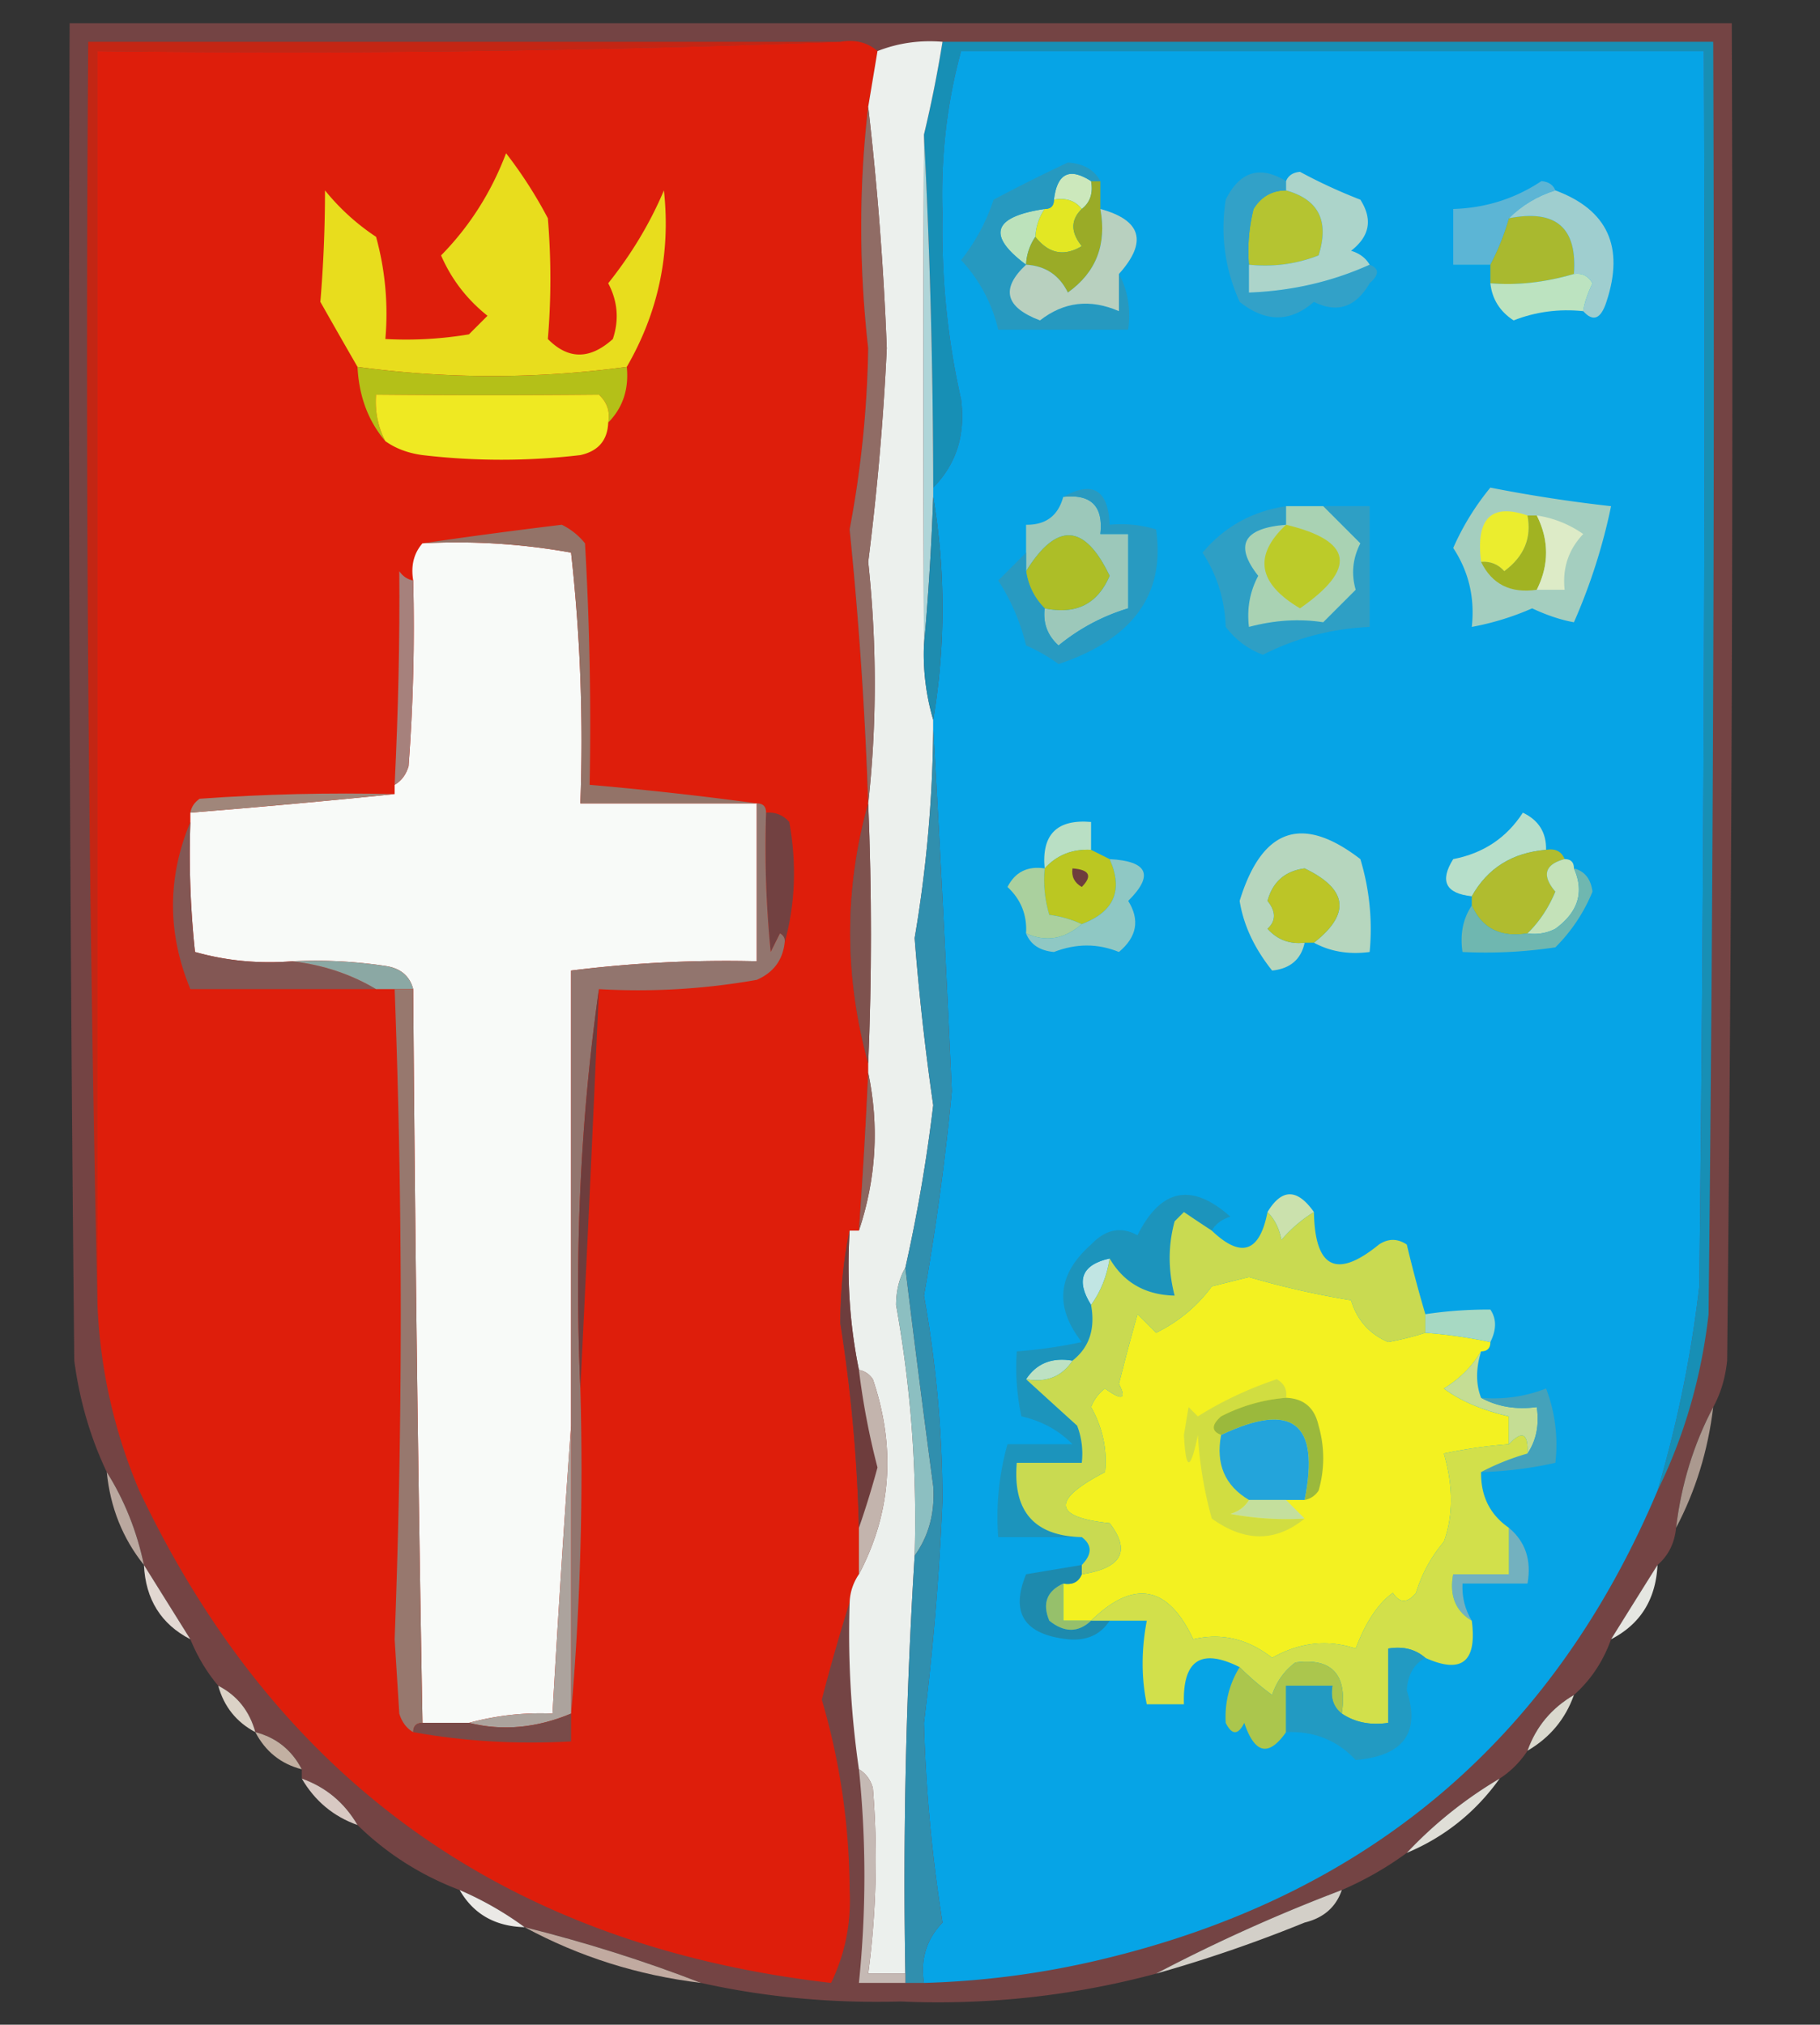 <svg xmlns="http://www.w3.org/2000/svg" width="196" height="218" style="shape-rendering:geometricPrecision;text-rendering:geometricPrecision;image-rendering:optimizeQuality;fill-rule:evenodd;clip-rule:evenodd"><rect width="100%" height="100%" fill="#333333" stroke="none"/><path style="opacity:1" fill="#744444" d="M184.5 151.5c-2.11 4.002-3.443 8.335-4 13-.16 1.653-.826 2.986-2 4a2057.83 2057.83 0 0 0-5 8c-.851 2.382-2.184 4.382-4 6-2.414 1.411-4.081 3.411-5 6a10.165 10.165 0 0 1-3 3 45.26 45.26 0 0 0-10 8 36.077 36.077 0 0 1-7 4 180.476 180.476 0 0 0-20 9 90.57 90.57 0 0 1-27.5 3c-7.402.206-14.568-.461-21.5-2a158.332 158.332 0 0 0-19-6 35.68 35.68 0 0 0-7-4c-4.183-1.587-7.85-3.921-11-7-1.41-2.414-3.41-4.081-6-5v-1c-1.085-2.087-2.751-3.42-5-4-.636-2.295-1.969-3.961-4-5-1.237-1.465-2.237-3.132-3-5-1.67-2.675-3.337-5.341-5-8-.764-3.637-2.097-6.97-4-10-1.764-3.705-2.931-7.705-3.5-12-.5-47.999-.667-95.999-.5-144h179c.167 48.001 0 96.001-.5 144-.198 1.882-.698 3.548-1.5 5z"/><path style="opacity:1" fill="#c32614" d="M90.5 4.5a1600.593 1600.593 0 0 1-80 1v135a4624.6 4624.6 0 0 1-1-136h81z"/><path style="opacity:1" fill="#de1e0b" d="M90.5 4.5c1.599-.268 2.932.066 4 1l-1 6c-1 8.5-1 17.166 0 26a113.736 113.736 0 0 1-2 19.5 435.647 435.647 0 0 1 2 29.5c-2.586 9.228-2.586 18.562 0 28v1a656.318 656.318 0 0 1-1 17h-1c-.665 3.149-.998 6.482-1 10a165.658 165.658 0 0 1 2 22v5a5.728 5.728 0 0 0-1 3 222.64 222.64 0 0 0-3 10.5c1.96 6.641 2.96 13.474 3 20.5.18 3.545-.486 6.878-2 10-34.793-3.998-59.626-21.665-74.5-53a56.864 56.864 0 0 1-4.5-20V5.5c26.839.331 53.505-.002 80-1z"/><path style="opacity:1" fill="#178fb5" d="M101.5 4.5h83a9380 9380 0 0 1-.5 137c-.77 6.767-2.604 13.1-5.5 19 2.13-7.19 3.63-14.523 4.5-22 .5-44.332.667-88.665.5-133h-80c-1.533 5.625-2.2 11.459-2 17.5-.132 6.85.535 13.517 2 20 .496 3.797-.504 6.964-3 9.5a753.514 753.514 0 0 0-1-38c.794-3.302 1.46-6.635 2-10z"/><path style="opacity:1" fill="#ecf0ed" d="M101.5 4.5a132.687 132.687 0 0 1-2 10 6447.173 6447.173 0 0 0 0 55 24.93 24.93 0 0 0 1 8v1a140.824 140.824 0 0 1-2 22.5 274.64 274.64 0 0 0 2 18 173.918 173.918 0 0 1-3 17.5c-.656 1.122-.99 2.455-1 4a130.35 130.35 0 0 1 2 27 561.697 561.697 0 0 0-1 45h-4a93.793 93.793 0 0 0 .5-20c-.278-.916-.778-1.582-1.5-2a102.049 102.049 0 0 1-1-18 5.728 5.728 0 0 1 1-3c3.493-6.623 3.993-13.623 1.5-21-.383-.556-.883-.889-1.5-1-.987-4.805-1.32-9.805-1-15h1c1.862-5.61 2.196-11.277 1-17v-1c.39-9.151.39-18.484 0-28 .938-8.498.938-17.164 0-26a293.45 293.45 0 0 0 2-23 342.93 342.93 0 0 0-2-26l1-6c2.217-.869 4.55-1.202 7-1z"/><path style="opacity:1" fill="#06a4e6" d="M178.5 160.5c-11.35 26.877-31.35 43.71-60 50.5a93.237 93.237 0 0 1-19 2.5c-.396-2.544.271-4.711 2-6.5a165.005 165.005 0 0 1-2-21.5 297.37 297.37 0 0 0 2-24c-.033-7.415-.7-14.748-2-22a274.3 274.3 0 0 0 3-22 3060.617 3060.617 0 0 0-2-39v-1c1.333-8 1.333-16 0-24v-1c2.496-2.536 3.496-5.703 3-9.5-1.465-6.483-2.132-13.15-2-20-.2-6.041.467-11.875 2-17.5h80c.167 44.335 0 88.668-.5 133-.87 7.477-2.37 14.81-4.5 22z"/><path style="opacity:1" fill="#e8dd1d" d="M67.5 39.5a107.488 107.488 0 0 1-29 0 931.616 931.616 0 0 1-4-7c.33-3.934.497-7.934.5-12a24.353 24.353 0 0 0 5.5 5 31.121 31.121 0 0 1 1 11 40.936 40.936 0 0 0 9-.5l2-2c-2.218-1.767-3.885-3.933-5-6.5 3.068-3.122 5.402-6.789 7-11a47.643 47.643 0 0 1 4.5 7c.363 4.366.363 8.7 0 13 2.197 2.23 4.53 2.23 7 0 .687-2.068.52-4.068-.5-6 2.507-3.141 4.507-6.474 6-10 .737 6.785-.597 13.118-4 19z"/><path style="opacity:1" fill="#cce8bc" d="M117.5 19.5c.237 1.291-.096 2.291-1 3-.709-.904-1.709-1.237-3-1 .337-2.836 1.671-3.502 4-2z"/><path style="opacity:1" fill="#5cb5d5" d="M167.5 20.5c-1.934.61-3.601 1.61-5 3a26.332 26.332 0 0 1-2 5h-4v-6c3.473-.102 6.639-1.102 9.5-3 .765.07 1.265.403 1.5 1z"/><path style="opacity:1" fill="#bce2bb" d="M112.5 22.5a5.727 5.727 0 0 0-1 3 5.727 5.727 0 0 0-1 3c-4.248-3.164-3.581-5.164 2-6z"/><path style="opacity:1" fill="#b5c431" d="M138.5 20.5c3.509.974 4.676 3.308 3.5 7-2.381.935-4.881 1.268-7.5 1a18.452 18.452 0 0 1 .5-6c.816-1.323 1.983-1.99 3.5-2z"/><path style="opacity:1" fill="#a9b92f" d="M162.5 23.5c5.042-.995 7.375 1.005 7 6-3.135.913-6.135 1.247-9 1v-2a26.332 26.332 0 0 0 2-5z"/><path style="opacity:1" fill="#9fcecf" d="M167.5 20.5c5.627 2.088 7.461 6.088 5.5 12-.601 1.859-1.434 2.192-2.5 1 .111-.837.444-1.837 1-3-.457-.797-1.124-1.13-2-1 .375-4.995-1.958-6.995-7-6 1.399-1.39 3.066-2.39 5-3z"/><path style="opacity:1" fill="#e3e723" d="M113.5 21.5c1.291-.237 2.291.096 3 1-1.205 1.172-1.205 2.505 0 4-1.897 1.152-3.564.819-5-1a5.727 5.727 0 0 1 1-3c.667 0 1-.333 1-1z"/><path style="opacity:1" fill="#9aab27" d="M117.5 19.5h1v3c.711 3.825-.455 6.825-3.5 9-.918-1.876-2.418-2.876-4.5-3a5.727 5.727 0 0 1 1-3c1.436 1.819 3.103 2.152 5 1-1.205-1.495-1.205-2.828 0-4 .904-.709 1.237-1.709 1-3z"/><path style="opacity:1" fill="#2699c0" d="M118.5 19.5h-1c-2.329-1.502-3.663-.836-4 2 0 .667-.333 1-1 1-5.581.836-6.248 2.836-2 6-2.762 2.577-2.262 4.577 1.5 6 2.562-2.007 5.396-2.34 8.5-1v-4c.961 1.765 1.295 3.765 1 6h-14a16.426 16.426 0 0 0-4-7.5 20.888 20.888 0 0 0 3.5-6.5 183.15 183.15 0 0 1 8-4c1.681.108 2.848.775 3.5 2z"/><path style="opacity:1" fill="#afd5d8" d="M99.5 14.5a753.514 753.514 0 0 1 1 38v1a291.505 291.505 0 0 1-1 16 6447.173 6447.173 0 0 1 0-55z"/><path style="opacity:1" fill="#32a1c8" d="M138.5 19.5v1c-1.517.01-2.684.677-3.5 2a18.452 18.452 0 0 0-.5 6v3c4.623-.176 8.957-1.176 13-3 1.05.405 1.05 1.071 0 2-1.504 2.59-3.504 3.256-6 2-2.539 2.223-5.206 2.223-8 0-1.59-3.536-2.09-7.203-1.5-11 1.517-3.05 3.684-3.717 6.5-2z"/><path style="opacity:1" fill="#acd4ca" d="M147.5 28.5c-4.043 1.824-8.377 2.824-13 3v-3c2.619.268 5.119-.065 7.5-1 1.176-3.692.009-6.026-3.5-7v-1c.235-.597.735-.93 1.5-1a56.91 56.91 0 0 0 6.5 3c1.348 2.111 1.015 3.945-1 5.5.916.278 1.582.778 2 1.5z"/><path style="opacity:1" fill="#bce3c0" d="M169.5 29.5c.876-.13 1.543.203 2 1-.556 1.163-.889 2.163-1 3-2.619-.268-5.119.065-7.5 1-1.481-.97-2.315-2.304-2.5-4 2.865.247 5.865-.087 9-1z"/><path style="opacity:1" fill="#b8d0bf" d="M118.5 22.5c4.435 1.21 5.101 3.544 2 7v4c-3.104-1.34-5.938-1.007-8.5 1-3.762-1.423-4.262-3.423-1.5-6 2.082.124 3.582 1.124 4.5 3 3.045-2.175 4.211-5.175 3.5-9z"/><path style="opacity:1" fill="#b4c018" d="M38.5 39.5a107.488 107.488 0 0 0 29 0c.24 2.398-.426 4.398-2 6 .219-1.175-.114-2.175-1-3-7.82.077-15.82.077-24 0-.134 1.791.2 3.458 1 5-1.839-2.154-2.839-4.82-3-8z"/><path style="opacity:1" fill="#efe922" d="M65.5 45.5c-.074 1.91-1.074 3.078-3 3.5a72.496 72.496 0 0 1-17 0c-1.558-.21-2.892-.71-4-1.5-.8-1.542-1.134-3.209-1-5 8.18.077 16.18.077 24 0 .886.825 1.219 1.825 1 3z"/><path style="opacity:1" fill="#906c65" d="M93.5 11.5a342.93 342.93 0 0 1 2 26 293.45 293.45 0 0 1-2 23c.938 8.836.938 17.502 0 26a435.647 435.647 0 0 0-2-29.5 113.736 113.736 0 0 0 2-19.5c-1-8.834-1-17.5 0-26z"/><path style="opacity:1" fill="#a4cebf" d="M160.5 52.5c4.299.847 8.633 1.513 13 2a62.37 62.37 0 0 1-4 12.5c-1.415-.255-2.915-.755-4.5-1.5a29.302 29.302 0 0 1-6.5 2c.344-3.12-.323-5.953-2-8.5a27.99 27.99 0 0 1 4-6.5z"/><path style="opacity:1" fill="#9cc8ba" d="M114.5 53.5c3-.333 4.333 1 4 4h3v8a21.63 21.63 0 0 0-7.5 4c-1.188-1.063-1.688-2.397-1.5-4 3.364.71 5.697-.456 7-3.5-2.699-5.65-5.699-5.817-9-.5v-5c2.119.032 3.452-.968 4-3z"/><path style="opacity:1" fill="#ebed2e" d="M164.5 55.5c.466 2.42-.367 4.42-2.5 6-.671-.752-1.504-1.086-2.5-1-.588-4.677 1.079-6.344 5-5z"/><path style="opacity:1" fill="#a1b322" d="M164.5 55.5h1c1.333 2.667 1.333 5.333 0 8-2.82.413-4.82-.587-6-3 .996-.086 1.829.248 2.5 1 2.133-1.58 2.966-3.58 2.5-6z"/><path style="opacity:1" fill="#ddebc7" d="M165.5 55.5a11.64 11.64 0 0 1 5 2c-1.586 1.673-2.253 3.673-2 6h-3c1.333-2.667 1.333-5.333 0-8z"/><path style="opacity:1" fill="#f8faf8" d="M45.5 58.5a69.245 69.245 0 0 1 16 1 183.123 183.123 0 0 1 1 27h19v17a134.214 134.214 0 0 0-20 1v49a2027.371 2027.371 0 0 0-2 31 29.23 29.23 0 0 0-9 1h-5a7277.203 7277.203 0 0 1-1-79c-.38-1.431-1.38-2.264-3-2.5a50.464 50.464 0 0 0-10-.5c-3.606.289-7.106-.044-10.5-1a98.433 98.433 0 0 1-.5-14v-1c7.465-.602 14.798-1.268 22-2v-1c.722-.418 1.222-1.084 1.5-2 .5-6.658.666-13.325.5-20-.268-1.599.066-2.932 1-4z"/><path style="opacity:1" fill="#adbe27" d="M112.5 65.5c-1.1-1.105-1.767-2.438-2-4 3.301-5.317 6.301-5.15 9 .5-1.303 3.044-3.636 4.21-7 3.5z"/><path style="opacity:1" fill="#1e8caf" d="M100.5 53.5c1.333 8 1.333 16 0 24a24.93 24.93 0 0 1-1-8c.48-5.322.813-10.655 1-16z"/><path style="opacity:1" fill="#289ac1" d="M114.5 53.5c3.176-1.773 4.843-.773 5 3 1.699-.16 3.366.007 5 .5 1.013 6.982-2.487 11.816-10.5 14.5a18.085 18.085 0 0 0-3.5-2 22.726 22.726 0 0 0-3-7l3-3v2c.233 1.562.9 2.895 2 4-.188 1.603.312 2.937 1.5 4a21.63 21.63 0 0 1 7.5-4v-8h-3c.333-3-1-4.333-4-4z"/><path style="opacity:1" fill="#a6817c" d="M44.5 62.5c.166 6.675 0 13.342-.5 20-.278.916-.778 1.582-1.5 2 .393-8.018.56-15.685.5-23 .383.556.883.89 1.5 1z"/><path style="opacity:1" fill="#2e9fc5" d="M138.5 54.5v2c-4.599.362-5.599 2.195-3 5.5-.906 1.7-1.239 3.533-1 5.5 2.772-.734 5.439-.901 8-.5l3.5-3.5c-.497-1.698-.33-3.365.5-5l-4-4h5v13c-4.093.183-7.927 1.183-11.5 3-1.605-.6-2.938-1.6-4-3-.1-2.937-.933-5.604-2.5-8 2.356-2.791 5.356-4.458 9-5z"/><path style="opacity:1" fill="#a9d2b3" d="M138.5 54.5h4l4 4c-.83 1.635-.997 3.302-.5 5l-3.5 3.5c-2.561-.401-5.228-.234-8 .5-.239-1.967.094-3.8 1-5.5-2.599-3.305-1.599-5.138 3-5.5v-2z"/><path style="opacity:1" fill="#bccb29" d="M138.5 56.5c7.175 1.715 7.675 4.715 1.5 9-4.543-2.69-5.043-5.69-1.5-9z"/><path style="opacity:1" fill="#a0867a" d="M42.5 85.5c-7.202.732-14.535 1.398-22 2 .11-.617.444-1.117 1-1.5 6.992-.5 13.992-.666 21-.5z"/><path style="opacity:1" fill="#937368" d="M81.5 86.5h-19a183.123 183.123 0 0 0-1-27 69.245 69.245 0 0 0-16-1c4.868-.712 9.868-1.38 15-2a7.253 7.253 0 0 1 2.5 2c.5 8.66.666 17.327.5 26 6.15.537 12.15 1.204 18 2z"/><path style="opacity:1" fill="#724141" d="M82.5 87.5c.996-.086 1.83.248 2.5 1 .814 4.52.647 8.854-.5 13 .065-.438-.101-.772-.5-1l-1 2c-.5-4.989-.666-9.989-.5-15z"/><path style="opacity:1" fill="#b9dfc4" d="M117.5 91.5c-2.014-.109-3.68.558-5 2-.338-3.65 1.328-5.317 5-5v3z"/><path style="opacity:1" fill="#b7dfca" d="M166.5 91.5c-3.637.304-6.303 1.97-8 5-2.817-.3-3.484-1.634-2-4 3.245-.623 5.745-2.29 7.5-5 1.706.808 2.539 2.141 2.5 4z"/><path style="opacity:1" fill="#7e524e" d="M93.5 86.5c.39 9.516.39 18.849 0 28-2.586-9.438-2.586-18.772 0-28z"/><path style="opacity:1" fill="#b0bc2f" d="M166.5 91.5c.992-.172 1.658.162 2 1-2.152.577-2.485 1.743-1 3.5-.722 1.75-1.722 3.25-3 4.5-2.893.469-4.893-.531-6-3v-1c1.697-3.03 4.363-4.696 8-5z"/><path style="opacity:1" fill="#b6d6be" d="M141.5 101.5c3.975-3.104 3.641-5.77-1-8-2.109.275-3.442 1.442-4 3.5.924 1.15.924 2.15 0 3 1.063 1.188 2.397 1.688 4 1.5-.384 1.793-1.55 2.793-3.5 3-1.922-2.407-3.089-4.907-3.5-7.5 2.401-7.832 6.735-9.332 13-4.5a25.878 25.878 0 0 1 1 10c-2.235.295-4.235-.039-6-1z"/><path style="opacity:1" fill="#92756e" d="M81.5 86.5c.667 0 1 .333 1 1-.166 5.011 0 10.011.5 15l1-2c.399.228.565.562.5 1-.212 1.884-1.212 3.217-3 4a73.134 73.134 0 0 1-17 1c-1.983 13.961-2.65 28.294-2 43 .328 11.845-.005 23.512-1 35v-80a134.214 134.214 0 0 1 20-1v-17z"/><path style="opacity:1" fill="#bbc722" d="m117.5 91.5 2 1c1.501 3.337.501 5.67-3 7a11.985 11.985 0 0 0-3.5-1 12.93 12.93 0 0 1-.5-5c1.32-1.442 2.986-2.109 5-2z"/><path style="opacity:1" fill="#6e3d3d" d="M115.5 93.5c1.837.14 2.17.806 1 2-.798-.457-1.131-1.124-1-2z"/><path style="opacity:1" fill="#8fc8c4" d="M119.5 92.5c4.125.223 4.791 1.723 2 4.5 1.272 2.044.939 3.878-1 5.5-2.273-.928-4.606-.928-7 0-1.53-.14-2.53-.807-3-2 2.142.963 4.142.63 6-1 3.501-1.33 4.501-3.663 3-7z"/><path style="opacity:1" fill="#bcc527" d="M141.5 101.5h-1c-1.603.188-2.937-.312-4-1.5.924-.85.924-1.85 0-3 .558-2.058 1.891-3.225 4-3.5 4.641 2.23 4.975 4.896 1 8z"/><path style="opacity:1" fill="#aad09e" d="M112.5 93.5c-.16 1.7.006 3.366.5 5 1.209.153 2.375.486 3.5 1-1.858 1.63-3.858 1.963-6 1 .117-1.984-.55-3.65-2-5 .82-1.611 2.154-2.278 4-2z"/><path style="opacity:1" fill="#c4e2b9" d="M168.5 92.5c.667 0 1 .333 1 1 1.13 2.54.463 4.707-2 6.5a4.934 4.934 0 0 1-3 .5c1.278-1.25 2.278-2.75 3-4.5-1.485-1.757-1.152-2.923 1-3.5z"/><path style="opacity:1" fill="#6fb7b0" d="M169.5 93.5c1.149.291 1.816 1.124 2 2.5a18.116 18.116 0 0 1-4 6c-3.317.498-6.65.665-10 .5-.284-1.915.049-3.581 1-5 1.107 2.469 3.107 3.469 6 3a4.934 4.934 0 0 0 3-.5c2.463-1.793 3.13-3.96 2-6.5z"/><path style="opacity:1" fill="#835754" d="M20.5 88.5c-.166 4.678 0 9.345.5 14 3.394.956 6.894 1.289 10.5 1 3.297.39 6.297 1.39 9 3h-20c-2.494-6.025-2.494-12.025 0-18z"/><path style="opacity:1" fill="#8ba8a4" d="M31.5 103.5c3.35-.165 6.683.002 10 .5 1.62.236 2.62 1.069 3 2.5h-4c-2.703-1.61-5.703-2.61-9-3z"/><path style="opacity:1" fill="#6e3d3d" d="M64.5 106.5a8098.169 8098.169 0 0 1-2 43c-.65-14.706.017-29.039 2-43z"/><path style="opacity:1" fill="#8d665f" d="M93.5 115.5c1.196 5.723.862 11.39-1 17 .407-5.661.74-11.328 1-17z"/><path style="opacity:1" fill="#cbe1ad" d="M141.5 130.5a14.698 14.698 0 0 0-3.5 3c-.232-1.237-.732-2.237-1.5-3 1.538-2.548 3.204-2.548 5 0z"/><path style="opacity:1" fill="#6e3d3d" d="M91.5 132.5c-.32 5.195.013 10.195 1 15a79.919 79.919 0 0 0 2 10.5 96.635 96.635 0 0 1-2 6.5 165.658 165.658 0 0 0-2-22c.002-3.518.335-6.851 1-10z"/><path style="opacity:1" fill="#c1e5e3" d="M119.5 135.5c-.296 1.903-.963 3.57-2 5-1.67-2.663-1.003-4.33 2-5z"/><path style="opacity:1" fill="#f3f121" d="M153.5 143.5c2.361.174 4.694.507 7 1 0 .667-.333 1-1 1-.951 1.618-2.284 2.951-4 4 1.769 1.326 4.103 2.326 7 3v3a51.569 51.569 0 0 0-7 1c1.01 3.512 1.01 6.679 0 9.5a15.265 15.265 0 0 0-3 5.5c-.925 1.141-1.759 1.141-2.5 0-1.589 1.157-2.922 3.157-4 6-3.041-1.004-6.041-.67-9 1-2.626-2.052-5.459-2.719-8.5-2-2.727-5.812-6.394-6.479-11-2h-3v-4c.992.172 1.658-.162 2-1 4.303-.662 5.303-2.495 3-5.5-6.124-.653-6.291-2.487-.5-5.5.252-2.431-.248-4.765-1.5-7a4.457 4.457 0 0 1 1.5-2c1.84 1.333 2.34 1.166 1.5-.5a261.12 261.12 0 0 1 2-7.5l2 2c2.45-1.211 4.45-2.878 6-5l4-1a92.368 92.368 0 0 0 11 2.5c.641 2.13 1.974 3.63 4 4.5a31.984 31.984 0 0 0 4-1z"/><path style="opacity:1" fill="#8cbfc1" d="M97.5 136.5c.952 7.833 1.952 15.666 3 23.5.2 2.866-.467 5.366-2 7.5a130.35 130.35 0 0 0-2-27c.01-1.545.344-2.878 1-4z"/><path style="opacity:1" fill="#a7d9c3" d="M160.5 144.5a51.569 51.569 0 0 0-7-1v-2a45.296 45.296 0 0 1 7-.5c.671.986.671 2.153 0 3.5z"/><path style="opacity:1" fill="#bde1c3" d="M115.5 146.5c-1.135 1.713-2.802 2.38-5 2 1.135-1.713 2.802-2.38 5-2z"/><path style="opacity:1" fill="#d1dd41" d="M138.5 150.5c-2.46.199-4.793.865-7 2-1.05.929-1.05 1.595 0 2-.592 3.131.408 5.464 3 7-.418.722-1.084 1.222-2 1.5 2.646.497 5.313.664 8 .5-3.119 2.549-6.452 2.549-10 0a42.769 42.769 0 0 1-1.5-9c-.799 3.924-1.299 3.924-1.5 0l.5-3 1 1c2.604-1.64 5.437-2.973 8.5-4 .798.457 1.131 1.124 1 2z"/><path style="opacity:1" fill="#308fae" d="M100.5 78.5a3060.617 3060.617 0 0 1 2 39 274.3 274.3 0 0 1-3 22 127.665 127.665 0 0 1 2 22 297.37 297.37 0 0 1-2 24c.202 7.263.869 14.429 2 21.5-1.729 1.789-2.396 3.956-2 6.5h-2v-1a561.697 561.697 0 0 1 1-45c1.533-2.134 2.2-4.634 2-7.5a1975.476 1975.476 0 0 1-3-23.5 173.918 173.918 0 0 0 3-17.5 274.64 274.64 0 0 1-2-18 140.824 140.824 0 0 0 2-22.5z"/><path style="opacity:1" fill="#9bb93c" d="M138.5 150.5c1.911.074 3.078 1.074 3.5 3a12.494 12.494 0 0 1 0 7c-.383.556-.883.889-1.5 1 1.679-8.31-1.321-10.643-9-7-1.05-.405-1.05-1.071 0-2a18.404 18.404 0 0 1 7-2z"/><path style="opacity:1" fill="#c5dd94" d="M159.5 145.5c-.571 1.86-.571 3.527 0 5 1.765.961 3.765 1.295 6 1 .284 1.915-.049 3.581-1 5 .091-2.198-.575-2.531-2-1v-3c-2.897-.674-5.231-1.674-7-3 1.716-1.049 3.049-2.382 4-4z"/><path style="opacity:1" fill="#23a4db" d="M140.5 161.5h-6c-2.592-1.536-3.592-3.869-3-7 7.679-3.643 10.679-1.31 9 7z"/><path style="opacity:1" fill="#44a2bb" d="M159.5 158.5a26.335 26.335 0 0 1 5-2c.951-1.419 1.284-3.085 1-5-2.235.295-4.235-.039-6-1 2.42.208 4.753-.126 7-1a16.873 16.873 0 0 1 1 8 41.541 41.541 0 0 1-8 1z"/><path style="opacity:1" fill="#ab998f" d="M184.5 151.5c-.557 4.665-1.89 8.998-4 13 .557-4.665 1.89-8.998 4-13z"/><path style="opacity:1" fill="#1c94bc" d="M130.5 132.5a185.977 185.977 0 0 1-3-2l-1 1c-.713 2.596-.713 5.263 0 8-3.152-.071-5.486-1.405-7-4-3.003.67-3.67 2.337-2 5 .475 2.582-.192 4.582-2 6-2.198-.38-3.865.287-5 2a2026.52 2026.52 0 0 0 5.5 5 8.43 8.43 0 0 1 .5 4h-7c-.445 5.216 1.888 7.883 7 8h-9a28.819 28.819 0 0 1 1-10h7c-1.491-1.512-3.324-2.512-5.5-3a24.935 24.935 0 0 1-.5-7 51.569 51.569 0 0 0 7-1c-2.962-3.792-2.628-7.292 1-10.5 1.555-1.646 3.221-1.979 5-1 2.511-5.036 5.845-5.702 10-2-.916.278-1.582.778-2 1.5z"/><path style="opacity:1" fill="#c9da51" d="M130.5 132.5c3.155 3.016 5.155 2.349 6-2 .768.763 1.268 1.763 1.5 3a14.698 14.698 0 0 1 3.5-3c.105 6.053 2.438 7.22 7 3.5 1-.667 2-.667 3 0 .623 2.607 1.29 5.107 2 7.5v2c-1.262.407-2.595.74-4 1-2.026-.87-3.359-2.37-4-4.5a92.368 92.368 0 0 1-11-2.5l-4 1c-1.55 2.122-3.55 3.789-6 5l-2-2a261.12 261.12 0 0 0-2 7.5c.84 1.666.34 1.833-1.5.5a4.457 4.457 0 0 0-1.5 2c1.252 2.235 1.752 4.569 1.5 7-5.791 3.013-5.624 4.847.5 5.5 2.303 3.005 1.303 4.838-3 5.5v-1c1.125-1.152 1.125-2.152 0-3-5.112-.117-7.445-2.784-7-8h7a8.43 8.43 0 0 0-.5-4 2026.52 2026.52 0 0 1-5.5-5c2.198.38 3.865-.287 5-2 1.808-1.418 2.475-3.418 2-6 1.037-1.43 1.704-3.097 2-5 1.514 2.595 3.848 3.929 7 4-.713-2.737-.713-5.404 0-8l1-1c1.018.693 2.018 1.359 3 2z"/><path style="opacity:1" fill="#c3b4ad" d="M92.5 147.5c.617.111 1.117.444 1.5 1 2.493 7.377 1.993 14.377-1.5 21v-5a96.635 96.635 0 0 0 2-6.5 79.919 79.919 0 0 1-2-10.5z"/><path style="opacity:1" fill="#97786e" d="M42.5 106.5h2c.191 26.382.524 52.716 1 79-.667 0-1 .333-1 1-.722-.418-1.222-1.084-1.5-2l-.5-8a931.726 931.726 0 0 0 0-70z"/><path style="opacity:1" fill="#baa89f" d="M11.5 158.5c1.903 3.03 3.236 6.363 4 10-2.294-2.87-3.628-6.203-4-10z"/><path style="opacity:1" fill="#c4df9d" d="M134.5 161.5h4l2 2a32.462 32.462 0 0 1-8-.5c.916-.278 1.582-.778 2-1.5z"/><path style="opacity:1" fill="#aca39d" d="M61.5 153.5v31c-3.718 1.561-7.385 1.894-11 1a29.23 29.23 0 0 1 9-1 2027.371 2027.371 0 0 1 2-31z"/><path style="opacity:1" fill="#73b1bf" d="M162.5 164.5c1.78 1.49 2.446 3.49 2 6h-7c-.067 1.459.266 2.792 1 4-1.756-1.052-2.423-2.719-2-5h6v-5z"/><path style="opacity:1" fill="#1d8aae" d="M116.5 168.5v1c-.342.838-1.008 1.172-2 1-1.773.814-2.273 2.148-1.5 4 1.616 1.301 3.116 1.301 4.5 0h2c-.992 1.526-2.492 2.193-4.5 2-4.708-.507-6.208-2.841-4.5-7l6-1z"/><path style="opacity:1" fill="#e5e6e1" d="M178.5 168.5c-.179 3.709-1.846 6.376-5 8a2057.83 2057.83 0 0 1 5-8z"/><path style="opacity:1" fill="#e2d8d2" d="M15.5 168.5c1.663 2.659 3.33 5.325 5 8-3.154-1.624-4.821-4.291-5-8z"/><path style="opacity:1" fill="#96c06b" d="M114.5 170.5v4h3c-1.384 1.301-2.884 1.301-4.5 0-.773-1.852-.273-3.186 1.5-4z"/><path style="opacity:1" fill="#d2e04b" d="M164.5 156.5a26.335 26.335 0 0 0-5 2c-.039 2.589.961 4.589 3 6v5h-6c-.423 2.281.244 3.948 2 5 .578 4.435-1.089 5.768-5 4-1.068-.934-2.401-1.268-4-1v8c-1.915.284-3.581-.049-5-1 .631-4.191-1.035-6.025-5-5.5a6.978 6.978 0 0 0-2.5 3.5 30.66 30.66 0 0 1-3.5-3c-4.159-2.086-6.159-.752-6 4h-4c-.595-2.846-.595-5.846 0-9h-6c4.606-4.479 8.273-3.812 11 2 3.041-.719 5.874-.052 8.5 2 2.959-1.67 5.959-2.004 9-1 1.078-2.843 2.411-4.843 4-6 .741 1.141 1.575 1.141 2.5 0a15.265 15.265 0 0 1 3-5.5c1.01-2.821 1.01-5.988 0-9.5a51.569 51.569 0 0 1 7-1c1.425-1.531 2.091-1.198 2 1z"/><path style="opacity:1" fill="#abc64d" d="M144.5 184.5c-.904-.709-1.237-1.709-1-3h-5v5c-1.876 2.675-3.376 2.342-4.5-1-.667 1.333-1.333 1.333-2 0-.121-2.184.379-4.184 1.5-6a30.66 30.66 0 0 0 3.5 3 6.978 6.978 0 0 1 2.5-3.5c3.965-.525 5.631 1.309 5 5.5z"/><path style="opacity:1" fill="#229ac2" d="M153.5 178.5c-1.225.652-1.892 1.819-2 3.5 1.481 4.559-.353 7.059-5.5 7.5-1.993-2.135-4.493-3.135-7.5-3v-5h5c-.237 1.291.096 2.291 1 3 1.419.951 3.085 1.284 5 1v-8c1.599-.268 2.932.066 4 1z"/><path style="opacity:1" fill="#dbd2c6" d="M23.5 181.5c2.031 1.039 3.364 2.705 4 5-2.043-1.079-3.376-2.746-4-5z"/><path style="opacity:1" fill="#794b49" d="M61.5 184.5v3c-5.858.322-11.525-.011-17-1 0-.667.333-1 1-1h5c3.615.894 7.282.561 11-1z"/><path style="opacity:1" fill="#c2b0a2" d="M27.5 186.5c2.249.58 3.915 1.913 5 4-2.249-.58-3.915-1.913-5-4z"/><path style="opacity:1" fill="#dad9ce" d="M169.5 182.5c-.919 2.589-2.586 4.589-5 6 .919-2.589 2.586-4.589 5-6z"/><path style="opacity:1" fill="#d8c9c3" d="M32.5 191.5c2.59.919 4.59 2.586 6 5-2.59-.919-4.59-2.586-6-5z"/><path style="opacity:1" fill="#c5b9b4" d="M92.5 190.5c.722.418 1.222 1.084 1.5 2a93.793 93.793 0 0 1-.5 20h4v1h-5c.787-7.696.787-15.362 0-23z"/><path style="opacity:1" fill="#dfded7" d="M161.5 191.5c-2.595 3.626-5.928 6.292-10 8a45.26 45.26 0 0 1 10-8z"/><path style="opacity:1" fill="#ebe9e6" d="M49.5 203.5a35.68 35.68 0 0 1 7 4c-3.182-.084-5.515-1.417-7-4z"/><path style="opacity:1" fill="#d3cfc8" d="M144.5 203.5c-.622 1.835-1.956 3.002-4 3.5a151.196 151.196 0 0 1-16 5.5 180.476 180.476 0 0 1 20-9z"/><path style="opacity:1" fill="#c1aaa0" d="M56.5 207.5c6.55 1.63 12.884 3.63 19 6-6.801-.824-13.135-2.824-19-6z"/></svg>